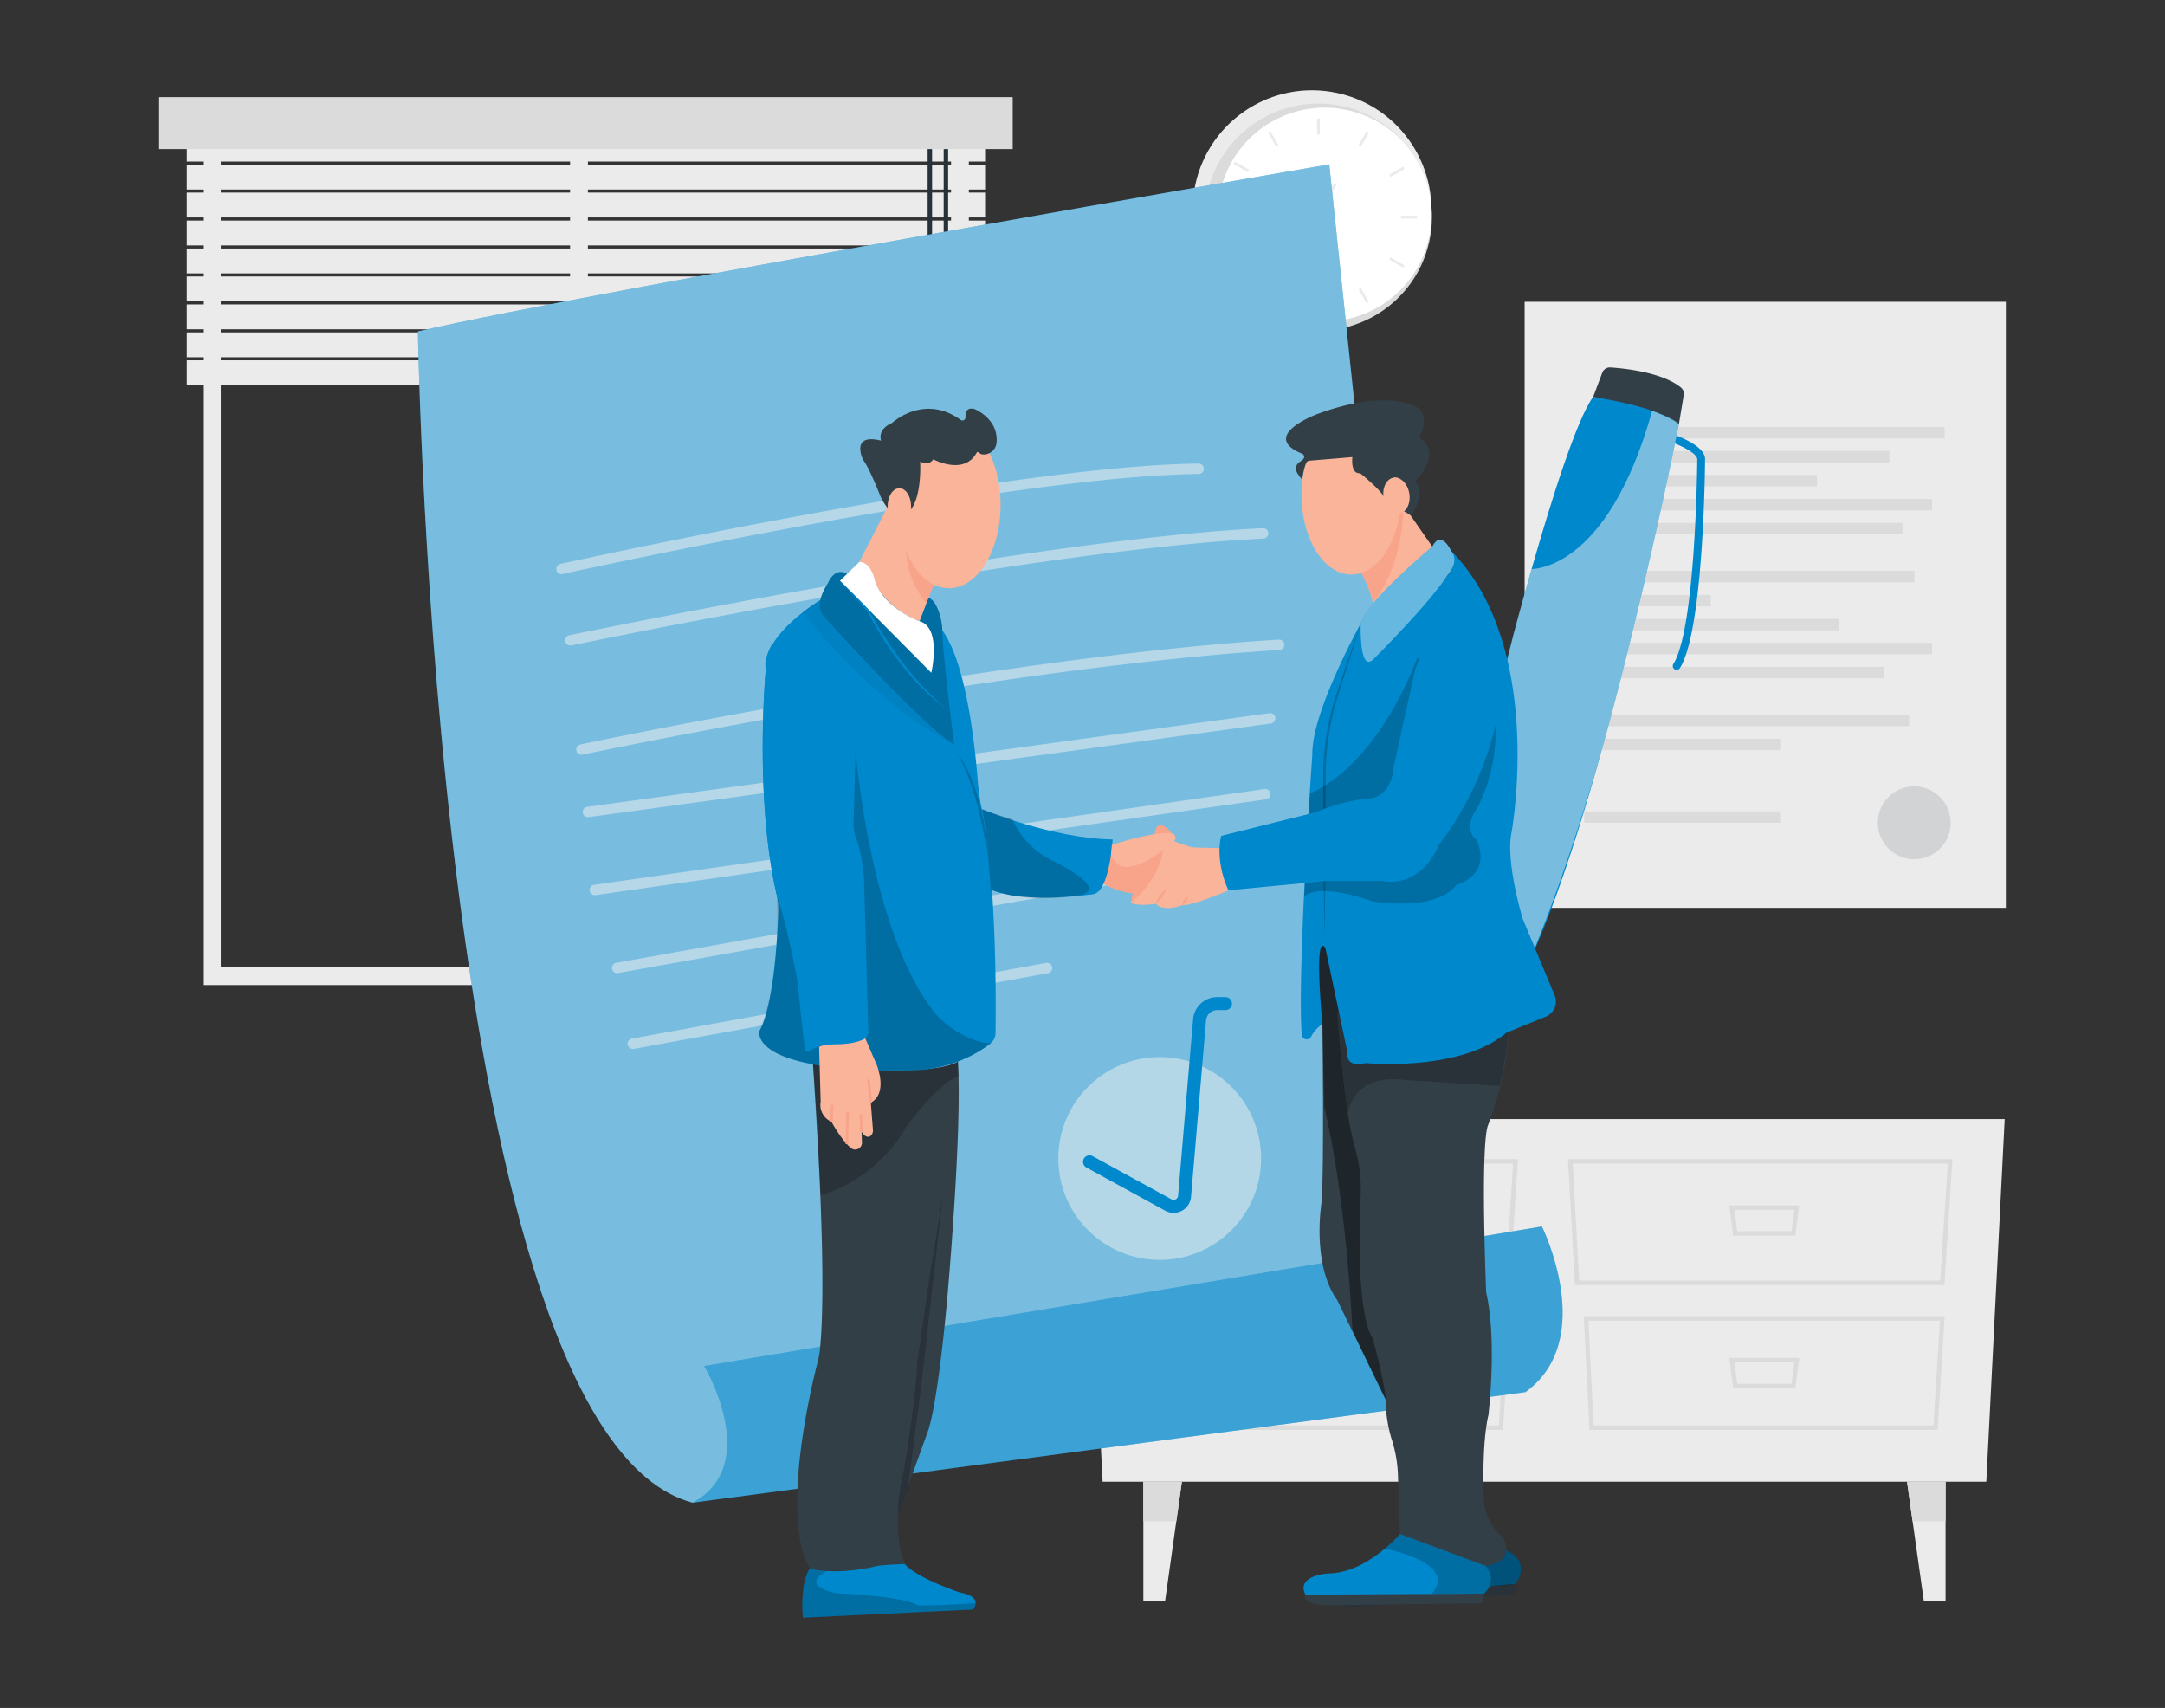 <svg id="e2f0911e-85ab-4d17-8338-72e0e01ec516" data-name="Layer 1" xmlns="http://www.w3.org/2000/svg" xmlns:xlink="http://www.w3.org/1999/xlink" width="865.76" height="682.89" viewBox="0 0 865.76 682.89"><rect x="0" y="0" width="865.76" height="682.89" fill="#333333" stroke="none"/><defs><clipPath id="e4dd9765-2878-4573-bb7c-5fa3699dd086"><path id="a5dfa47d-090f-4b42-915a-c1ef3714fa3c" data-name="SVGID" d="M597.41,283.66s26.63-107,39.67-125c0,0,24,2.44,34.29,10.91,0,0-29.85,151.47-60.14,215.62l-32.08-73.51Z" fill="#0088cc"/></clipPath><clipPath id="afc481d0-29ea-45d5-8a10-b7ee59cab9b5"><path id="a3bab4b3-8cb6-4787-930b-564015d6ce17" data-name="SVGID" d="M323.85,627.19s-3.87,4.41-2.79,19.61l68-3.26s4.7-5.06-5.43-6.87c0,0-16.95-5.65-21.86-11.33,0,0-9.13.3-11.73.93C350.08,626.27,335.69,630,323.85,627.19Z" fill="#0088cc"/></clipPath></defs><g id="e3195073-69dd-4e72-8747-96f08aafb44c" data-name="freepik--background-complete--inject-5"><circle cx="524.68" cy="83.83" r="47.73" transform="translate(358.21 588.41) rotate(-80.82)" fill="#ebebeb"/><circle cx="527.19" cy="86.82" r="45.41" transform="translate(356.41 593.08) rotate(-80.71)" fill="#dbdbdb"/><circle cx="529.74" cy="85.83" r="42.74" transform="translate(6.89 206.75) rotate(-22.23)" fill="#fff"/><rect x="526.67" y="47.36" width="1.09" height="6.46" fill="#ebebeb"/><rect x="508.57" y="52.26" width="1.09" height="6.46" transform="translate(40.43 261.91) rotate(-29.99)" fill="#ebebeb"/><rect x="495.83" y="63.45" width="1.09" height="6.48" transform="translate(191.22 463.83) rotate(-60.11)" fill="#ebebeb"/><rect x="487.77" y="86.28" width="6.46" height="1.09" fill="#ebebeb"/><rect x="492.63" y="104.42" width="6.46" height="1.09" transform="translate(13.98 262.08) rotate(-30.01)" fill="#ebebeb"/><rect x="505.88" y="117.64" width="6.46" height="1.09" transform="translate(152.4 500.18) rotate(-60.03)" fill="#ebebeb"/><rect x="526.67" y="119.83" width="1.09" height="6.46" fill="#ebebeb"/><rect x="544.81" y="115.02" width="1.09" height="6.46" transform="translate(13.94 288.52) rotate(-30)" fill="#ebebeb"/><rect x="558.03" y="101.72" width="1.09" height="6.44" transform="translate(188.41 536.21) rotate(-60)" fill="#ebebeb"/><rect x="560.22" y="86.28" width="6.46" height="1.09" fill="#ebebeb"/><rect x="555.36" y="68.15" width="6.44" height="1.09" transform="translate(40.49 288.49) rotate(-30)" fill="#ebebeb"/><rect x="542.14" y="54.93" width="6.46" height="1.09" transform="translate(224.88 500.21) rotate(-60.03)" fill="#ebebeb"/><rect x="504.09" y="91.22" width="41.17" height="1.09" transform="translate(205.01 517.81) rotate(-63.04)" fill="#ebebeb"/><rect x="527.59" y="71.94" width="1.44" height="40.54" transform="translate(-7.82 105.5) rotate(-11.32)" fill="#dbdbdb"/><path d="M387.43,393.86H81.2V40.22H387.43ZM88.32,386.73h292V47.36h-292Z" fill="#ebebeb"/><rect x="227.97" y="49.23" width="7.13" height="341.07" fill="#ebebeb"/><rect x="74.73" y="54.65" width="319.2" height="9.94" fill="#ebebeb"/><rect x="74.73" y="65.84" width="319.2" height="9.94" fill="#ebebeb"/><rect x="74.73" y="77" width="319.2" height="9.94" fill="#ebebeb"/><rect x="74.73" y="88.19" width="319.2" height="9.94" fill="#ebebeb"/><rect x="74.73" y="99.37" width="319.2" height="9.94" fill="#ebebeb"/><rect x="74.73" y="110.54" width="319.2" height="9.94" fill="#ebebeb"/><rect x="74.73" y="121.72" width="319.2" height="9.94" fill="#ebebeb"/><rect x="74.73" y="132.9" width="319.2" height="9.94" fill="#ebebeb"/><rect x="74.73" y="144.07" width="319.2" height="9.94" fill="#ebebeb"/><rect x="370.95" y="52.64" width="1.78" height="229.01" fill="#263238"/><polygon points="375 289.96 368.67 289.96 370.25 280.86 373.41 280.86 375 289.96" fill="#263238"/><rect x="377.37" y="52.64" width="1.78" height="331.29" fill="#263238"/><polygon points="381.42 390.62 375.11 390.62 376.68 381.52 379.85 381.52 381.42 390.62" fill="#263238"/><rect x="63.65" y="38.83" width="341.33" height="20.78" fill="#dbdbdb"/><rect x="609.68" y="120.67" width="192.43" height="242.32" fill="#ebebeb"/><rect x="633.52" y="170.74" width="144.11" height="4.58" fill="#dbdbdb"/><rect x="633.52" y="180.33" width="122.02" height="4.58" fill="#dbdbdb"/><rect x="633.52" y="189.91" width="93.06" height="4.58" fill="#dbdbdb"/><rect x="633.52" y="199.51" width="139.08" height="4.58" fill="#dbdbdb"/><rect x="633.52" y="209.09" width="127.25" height="4.58" fill="#dbdbdb"/><rect x="633.52" y="228.26" width="132.05" height="4.58" fill="#dbdbdb"/><rect x="633.52" y="237.86" width="50.59" height="4.58" fill="#dbdbdb"/><rect x="633.52" y="247.44" width="102.01" height="4.58" fill="#dbdbdb"/><rect x="633.52" y="257.03" width="139.08" height="4.58" fill="#dbdbdb"/><rect x="633.52" y="266.61" width="119.92" height="4.58" fill="#dbdbdb"/><rect x="633.52" y="285.79" width="129.94" height="4.58" fill="#dbdbdb"/><rect x="633.52" y="295.38" width="78.66" height="4.58" fill="#dbdbdb"/><rect x="633.52" y="324.4" width="78.66" height="4.58" fill="#dbdbdb"/><circle cx="765.47" cy="328.99" r="14.57" fill="#d1d3d4"/><polygon points="440.93 592.43 794.3 592.43 801.65 447.45 433.58 447.45 440.93 592.43" fill="#ebebeb"/><path d="M777.55,513.82H629.8L627,463.48H780.78ZM631.5,512H775.87l3-46.76H628.93Z" fill="#dbdbdb"/><path d="M774.82,571.72H635.6l-2.26-45.43H777.66ZM637.3,569.93H773.14l2.63-41.86H635.21Z" fill="#dbdbdb"/><path d="M717.9,494.07H693.07l-1.55-12.14h28Zm-23.19-1.78H716.4l1.11-8.58h-23.9Z" fill="#dbdbdb"/><path d="M717.9,555.08H693.07l-1.55-12.15h28Zm-23.19-1.79H716.4l1.11-8.58h-23.9Z" fill="#dbdbdb"/><path d="M603.78,513.82H456l-2.76-50.34H607Zm-146-1.79H602.1l2.95-46.76H455.21Z" fill="#dbdbdb"/><path d="M601.05,571.72H461.83l-2.26-45.43H603.89Zm-137.52-1.79H599.37L602,528.07H461.44Z" fill="#dbdbdb"/><path d="M544.13,494.07H519.3l-1.55-12.14h28Zm-23.19-1.78h21.68l1.1-8.58h-23.9Z" fill="#dbdbdb"/><path d="M544.13,555.08H519.3l-1.55-12.15h28Zm-23.19-1.79h21.68l1.1-8.58h-23.9Z" fill="#dbdbdb"/><polygon points="472.62 592.43 470.39 608.23 465.93 639.96 457.21 639.96 457.21 592.43 472.62 592.43" fill="#ebebeb"/><polygon points="472.62 592.43 470.39 608.23 457.21 608.23 457.21 592.43 472.62 592.43" fill="#dbdbdb"/><polygon points="762.6 592.43 764.82 608.23 769.29 639.96 778.01 639.96 778.01 592.43 762.6 592.43" fill="#ebebeb"/><polygon points="762.6 592.43 764.82 608.23 778.01 608.23 778.01 592.43 762.6 592.43" fill="#dbdbdb"/></g><path d="M167.13,132.5S173.88,573.86,277,600.81l302.55-79.34-48-455.75S238.6,116.1,167.13,132.5Z" fill="#0088cc"/><path d="M167.13,132.5S173.88,573.86,277,600.81l302.55-79.34-48-455.75S238.6,116.1,167.13,132.5Z" fill="#f1f2f2" opacity="0.5"/><g opacity="0.5"><path d="M246.8,389.1a2.08,2.08,0,0,1-.37-4.13l258.4-46.33a2.08,2.08,0,0,1,.73,4.09L247.17,389.06A1.61,1.61,0,0,1,246.8,389.1Z" fill="#f1f2f2"/></g><g opacity="0.5"><path d="M232.54,301.78a2.08,2.08,0,0,1-.43-4.12c1.64-.35,165.41-34.86,279.19-41.92a2.08,2.08,0,1,1,.26,4.15c-113.48,7-276.95,41.49-278.59,41.84A2.1,2.1,0,0,1,232.54,301.78Z" fill="#f1f2f2"/></g><g opacity="0.5"><path d="M235.21,326.72a2.07,2.07,0,0,1-.28-4.13l272.65-37.43a2.08,2.08,0,1,1,.57,4.12L235.5,326.7A1.42,1.42,0,0,1,235.21,326.72Z" fill="#f1f2f2"/></g><g opacity="0.5"><path d="M237.89,357.91a2.08,2.08,0,0,1-.3-4.14l268.2-38.31a2.08,2.08,0,0,1,.59,4.11l-268.2,38.32Z" fill="#f1f2f2"/></g><g opacity="0.5"><path d="M253,419.39a2.08,2.08,0,0,1-.37-4.12L418.39,385a2.08,2.08,0,0,1,.75,4.09l-165.73,30.3A2.43,2.43,0,0,1,253,419.39Z" fill="#f1f2f2"/></g><g opacity="0.5"><path d="M228.09,258.12a2.08,2.08,0,0,1-.43-4.12c1.83-.38,183.9-38.4,277.44-42.81h.1a2.08,2.08,0,0,1,.09,4.15c-93.2,4.4-275,42.35-276.78,42.73A2,2,0,0,1,228.09,258.12Z" fill="#f1f2f2"/></g><path d="M610,556.62,277,600.81c28.12-15.23,4.59-54.65,4.59-54.65l335-55.79S639.06,535.55,610,556.62Z" fill="#0088cc"/><path d="M610,556.62,277,600.81c28.12-15.23,4.59-54.65,4.59-54.65l335-55.79S639.06,535.55,610,556.62Z" fill="#f1f2f2" opacity="0.25"/><g opacity="0.5"><path d="M224.52,229.6a2.08,2.08,0,0,1-.45-4.11c1.77-.39,177.53-39.26,255.26-40.14h0a2.08,2.08,0,0,1,0,4.16c-77.3.88-252.64,39.65-254.41,40A1.73,1.73,0,0,1,224.52,229.6Z" fill="#f1f2f2"/></g><path d="M670.48,267.84a1.6,1.6,0,0,1-.84-.24,1.57,1.57,0,0,1-.48-2.15c8.86-13.93,9.54-79.14,9.56-81.95-.35-2.62-7.94-6.1-13-7.65a1.56,1.56,0,1,1,.91-3c2.45.74,14.69,4.75,15.2,10.41a.76.76,0,0,1,0,.15c0,2.8-.56,68.78-10.05,83.69A1.54,1.54,0,0,1,670.48,267.84Z" fill="#0088cc"/><path id="b48fabe3-33b9-4ef3-bd8f-4770149cbbcc" data-name="SVGID" d="M597.41,283.66s26.63-107,39.67-125c0,0,24,2.44,34.29,10.91,0,0-29.85,151.47-60.14,215.62l-32.08-73.51Z" fill="#0088cc"/><g clip-path="url(#e4dd9765-2878-4573-bb7c-5fa3699dd086)"><path d="M611.67,227.52s30.74,2.23,49-63.26c0,0,6.68,2.23,10.69,5.35,0,0-22.72,126.52-60.14,215.62l-16-58.8,7.57-62.82Z" fill="#f1f2f2" opacity="0.5"/></g><path d="M637.08,158.7l3.65-9.69a3.23,3.23,0,0,1,3.22-2.09c5.83.38,20.81,1.94,28.27,8.05a3.19,3.19,0,0,1,1.09,3l-1.94,11.64S666.05,163.39,637.08,158.7Z" fill="#333f47"/><path d="M461.68,334.15s.11-8.91,7-.89Z" fill="#f7a48b"/><path d="M452.13,361l1.56-7.2,3.13,3.13a27.93,27.93,0,0,1-2.91,2.73C453.3,360.14,452.7,360.58,452.13,361Z" fill="#f7a48b"/><path d="M441.49,353.47s9.08,5.63,19.4,3.44c0,0,7.51-5,5.63-18.14L456.2,336,439,342.21Z" fill="#f7a48b"/><path d="M358.72,606.52l12-33.32s3.71-6.79,8-53.07c0,0,6.17-68.19,4.32-95.65,0,0-4.94,3.39-22.53,3.39l-8.95,173.71Z" fill="#333f47"/><polygon points="376.92 479.09 368.29 555.3 363.04 595.1 358.72 606.52 356.87 578.13 367.98 484.64 376.92 479.09" opacity="0.2"/><path d="M325.09,425.4s6.06,81.43,2.83,113.83a34.56,34.56,0,0,1-.93,5.25c-2.83,11-14.93,61.87-3.14,82.71a67.81,67.81,0,0,0,26.23-.92l11.73-.93s-6.18-13.27-.31-38c0,0,4.63-26.23,5.24-42.27l4.94-34.25,8-49.37,3.4-37S377.23,431.57,325.09,425.4Z" fill="#333f47"/><path d="M325.09,425.4l3.08,52.45s21.6-4.93,34.56-27.77c0,0,14.5-19.43,20.67-19.43l-.3-6.17S374.46,431.88,325.09,425.4Z" opacity="0.2"/><path d="M327.88,240s-22.94,13.81-21.61,27.4c0,0-4.88,49.85,4.41,90.76a24,24,0,0,1,.61,6.26c-.38,9.73-2,38.6-7.69,48,0,0-3.84,16.8,61.38,15.48a53.35,53.35,0,0,0,27.27-8,40.83,40.83,0,0,0,3.85-2.71,5.36,5.36,0,0,0,2-4.14c.18-11.48.53-60.6-5.48-89.57A90.44,90.44,0,0,1,391,312.28c-1.07-13.81-4.67-48-14.53-60.7Z" fill="#0088cc"/><path d="M570.9,611.94s-12.13,16.71-27.83,17.83c0,0-12.58,1.66-8.21,9.05,0,0,56-2.07,71.19-5.45,0,0,6.79-9-4-13.61Z" fill="#0088cc"/><path d="M534.86,638.82s-2.38,4.4,10.26,3.5l60.82-5.1.11-3.85Z" fill="#333f47"/><path d="M534.86,638.82s-2.38,4.4,10.26,3.5l60.82-5.1.11-3.85Z" opacity="0.2"/><path d="M565,618.21s30,2.22,20.22,15.62c0,0,13.28.85,20.88-.46,0,0,6.79-9-4-13.61l-31.19-7.82Z" opacity="0.4"/><path d="M528.82,409.32s.72,58.71-.33,71.3c0,0-4.19,24.64,6.3,39.32l21.49,44-4.72-153.1L538.46,371l-14.69,2.62S521.29,399.9,528.82,409.32Z" fill="#333f47"/><path d="M529.55,442.56s8.32,32.07,11.29,89.4c0,0,9.8,21,15.44,32l-4.72-153.1L538.46,371l-14.69,2.62s-2.21,23.53,5.05,35.67Z" opacity="0.4"/><path d="M534.79,405.11S536.73,441,542,459.59A58.37,58.37,0,0,1,544.12,478c-.74,16.66-1.19,47.43,4.82,57.2,0,0,5.85,20.86,5.26,27.4a56.22,56.22,0,0,0,2.15,12.35A52.59,52.59,0,0,1,559,589.27l.85,24.07s11.88,18.71,34.16,12.77c0,0,9.88-.73,8.15-8.47a8,8,0,0,0-2.35-4l-.43-.42a21.75,21.75,0,0,1-6.11-14.71c-.19-7.49-.29-23.4,1.93-32.71,0,0,3.56-29.7-.89-49,0,0-2.38-56.14.59-66.53,0,0,11.29-28.22,7.43-46.63Z" fill="#333f47"/><path d="M539.05,445.23s1.49-16.34,23.17-13.37l37.42,2.38s5.35-20.2,2.68-30.59l-67.53,1.46S535.49,428.3,539.05,445.23Z" opacity="0.2"/><path d="M341.92,297.91s5.56,75.07,32.52,107.82c0,0,9.24,10.5,21.66,11.49A53.46,53.46,0,0,1,365,427.89s-61.6,2.12-61.38-15.48c0,0,8.6-17.16,7.08-54.25l13-33.74Z" opacity="0.2"/><path d="M382.9,301.48a38.53,38.53,0,0,1,5.08,8.83,71.38,71.38,0,0,1,3.38,9.63,94.62,94.62,0,0,1,2.19,10c.27,1.68.49,3.36.72,5s.33,3.38.44,5.07c-.35-1.66-.63-3.33-.94-5l-1-5c-.75-3.29-1.47-6.59-2.41-9.83s-1.92-6.46-3.12-9.61c-.6-1.58-1.24-3.14-2-4.66A34.81,34.81,0,0,0,382.9,301.48Z" opacity="0.2"/><path d="M327.88,240l-6.9,4.68s27.84,36.75,60.59,53c0,0-21.39-15.81-52.35-51.45A7.69,7.69,0,0,1,327.88,240Z" opacity="0.05"/><path d="M392.61,323.51s28.23,11.81,52.32,12.13c0,0-1.25,21-7.82,21.9,0,0-27.22,4.06-41-1.88C396.13,355.66,395.35,335.79,392.61,323.51Z" fill="#0088cc"/><path d="M404.89,327.5a32.47,32.47,0,0,0,15.95,16.58s26,12.52,8.76,14.08c0,0-17.83,3.44-33.47-2.5,0,0-1.1-19.87-3.52-32.15A112.94,112.94,0,0,0,404.89,327.5Z" opacity="0.2"/><path d="M444.62,337.83s17.73-5.84,24.07-4.57a1.77,1.77,0,0,1,.79,3.06c-4.84,4.31-20.68,17.19-25.17,5.57Z" fill="#f9b499"/><path d="M452.13,361s10.86-8,13.05-21.12l4.3-3.54,5.71,2a9.29,9.29,0,0,0,2.77.51l9.84.27s-.45,9.3,3.44,16.89c0,0-13.77,5.95-18.46,5.95,0,0-7.51,2.81-10.64-.63C462.14,361.29,456.2,362.54,452.13,361Z" fill="#f9b499"/><path d="M462.14,361.29a12.19,12.19,0,0,1,1.77-3.28,12,12,0,0,1,2.61-2.66,13.3,13.3,0,0,1-4.38,5.94Z" fill="#f7a48b"/><path d="M472.78,361.92a3.93,3.93,0,0,1,.66-2,3.81,3.81,0,0,1,1.53-1.44,4.28,4.28,0,0,1-2.19,3.44Z" fill="#f7a48b"/><path d="M544.19,249.21s-19.81,35.58-19.41,52.57c0,0-6.12,86-4.22,112a2,2,0,0,0,3.58,1,3.07,3.07,0,0,0,.2-.36,12.46,12.46,0,0,1,3.56-4.28l.92-.74S525.18,372.13,530,379l8.89,42.05s-1.21,6.06,7.28,4c0,0,37.6,3.64,56.2-12.13l15.72-6.4A6.54,6.54,0,0,0,621.7,398l-12.82-30.71s-6.88-22.64-4.45-34.36c0,0,13.75-74.4-24.26-112.81,0,0,3.24,5.26-1.21,9.71,0,0-20.5,25.07-30.21,33.56C548.75,263.37,544.19,269.83,544.19,249.21Z" fill="#0088cc"/><path d="M529.63,374.55c-.21-10.61-.31-21.23-.4-31.85l-.12-31.84a104.78,104.78,0,0,1,4.73-31.51q5-15.14,10.35-30.14l-4.76,15.2c-1.6,5.06-3.26,10.12-4.82,15.17a106.54,106.54,0,0,0-4.46,31.28L530,342.7C530,353.32,529.85,363.94,529.63,374.55Z" opacity="0.2"/><path d="M523.16,325.63l.81-8.49S549,308.65,566.83,263l13.75,13.75L598,288s2,20.62-9.3,38.41c0,0-2.42,6.47,1.62,9.3,0,0,7.28,12.94-8.09,18.19,0,0-6.06,10.51-33.56,6.47,0,0-20.21-7.68-27.09-2Z" opacity="0.2"/><path d="M327.56,418.61l.61,21.91a7.31,7.31,0,0,0,4.32,8s3.82,7.15,7.79,10.51a2.71,2.71,0,0,0,4.41-2.23l-.16-4.27s1.81,3.18,3.69,1.56a2.74,2.74,0,0,0,.86-2.27l-.85-11S355,438.36,350.7,426L346,415.11s-1.43.08-10.68,1.64C335.34,416.75,330.33,416.76,327.56,418.61Z" fill="#f9b499"/><rect x="329.25" y="444.63" width="6.79" height="1.04" transform="translate(-127.01 757.44) rotate(-87.42)" fill="#f7a48b"/><rect x="332.34" y="450.49" width="12.96" height="1.04" transform="translate(-120.01 779.17) rotate(-88.66)" fill="#f7a48b"/><rect x="343.85" y="445.45" width="1.04" height="7.1" transform="translate(-19.18 15.39) rotate(-2.49)" fill="#f7a48b"/><rect x="347.25" y="431.55" width="1.04" height="9.3" transform="translate(-41.68 36.77) rotate(-5.71)" fill="#f7a48b"/><path id="b0f8679b-c9ad-471f-ac64-05653314dbfe" data-name="SVGID" d="M323.85,627.19s-3.87,4.41-2.79,19.61l68-3.26s4.7-5.06-5.43-6.87c0,0-16.95-5.65-21.86-11.33,0,0-9.13.3-11.73.93C350.08,626.27,335.69,630,323.85,627.19Z" fill="#0088cc"/><g clip-path="url(#afc481d0-29ea-45d5-8a10-b7ee59cab9b5)"><path d="M330.47,628.34s-11.22,5.07,3.62,8.69c0,0,27.14,1.08,32.57,4.7,1.09.73,23.52-.72,23.52-.72l4,1.81L375.71,659.1,316,653.31,310.21,632l10.13-7.24,3.51,2.47Z" opacity="0.2"/></g><path d="M559.84,613.34s-13.29,15.8-29,15.8c0,0-12.67.77-8.83,8.45,0,0,56,1.92,71.39-.38,0,0,5.84-4.93.62-11.1Z" fill="#0088cc"/><path d="M522,637.59s-2.69,4.22,10,4.22l61-.77.38-3.83Z" fill="#333f47"/><path d="M553.75,619.23s29.6,5.35,18.85,18c0,0,14.12.06,20.78,0,0,0,5.85-4.88.62-11.1l-34.16-12.77c-.81.9-1.7,1.83-2.67,2.77C556,617.26,554.85,618.29,553.75,619.23Z" opacity="0.2"/><circle cx="463.76" cy="463.2" r="40.54" fill="#f1f2f2" opacity="0.5"/><path d="M469.32,484.94a7,7,0,0,1-3.35-.86l-31.52-17.27a2.59,2.59,0,0,1,2.49-4.55l31.52,17.26a1.77,1.77,0,0,0,1.7,0,1.74,1.74,0,0,0,.94-1.42l6-70.53a9.67,9.67,0,0,1,9.69-8.9h3.26a2.6,2.6,0,1,1,0,5.2h-3.26a4.5,4.5,0,0,0-4.51,4.14l-6,70.53a7,7,0,0,1-7,6.4Z" fill="#0088cc"/><path d="M542.79,226.66s4.32,4.57,6.86,17l24.14-23.63-11.68-16.77Z" fill="#f9b499"/><path d="M544.19,249.21s-.85,19.65,4.85,14.56c0,0,22.63-22.43,29.92-34,0,0,5-5.08,1.21-9.71,0,0-3.84-8.43-7.39-1.57C572.78,218.53,546.09,240.77,544.19,249.21Z" fill="#0088cc"/><path d="M544.19,249.21s-.85,19.65,4.85,14.56c0,0,22.63-22.43,29.92-34,0,0,5-5.08,1.21-9.71,0,0-3.84-8.43-7.39-1.57C572.78,218.53,546.09,240.77,544.19,249.21Z" fill="#fff" opacity="0.4"/><path d="M549.3,240.67s-3.66-10.42-6.51-14L561.11,203S561.77,224.41,549.3,240.67Z" fill="#f7a48b"/><ellipse cx="540.38" cy="197.82" rx="19.95" ry="31.89" fill="#f9b499"/><path d="M565.93,267.59c8.81-23.59,18.75-23.87,25.75-19.59A20.06,20.06,0,0,1,601,265.4c-.31,42.08-25.32,71.94-25.32,71.94-8.23,18.81-22.73,14.9-22.73,14.9H530.26l-39,3.73c-5.72-12.72-2.91-21.76-2.91-21.76L526,324.8a79.61,79.61,0,0,1,20-5.48s10.19,1.17,11.36-12.94Z" fill="#0088cc"/><path d="M338.35,229.31s-4.23-2.9-7.35,4c0,0-5.79,8.24-1.78,12.92,0,0,38.53,43,52.35,51.45,0,0-4.44-34-4.73-45.11a25.19,25.19,0,0,0-1.57-8.38c-.92-2.39-2.23-4.69-3.95-5.09Z" fill="#0088cc"/><path d="M338.35,229.31s-4.23-2.9-7.35,4c0,0-5.79,8.24-1.78,12.92,0,0,38.53,43,52.35,51.45,0,0-4.44-34-4.73-45.11a25.19,25.19,0,0,0-1.57-8.38c-.92-2.39-2.23-4.69-3.95-5.09Z" opacity="0.2"/><path d="M373.37,233.64l-5.62,14.7a33.16,33.16,0,0,1-16.36-12.63,15.75,15.75,0,0,1-2-4.29c-.8-2.61-2.6-6.95-5.72-6.79L355,202.48s4.12,7.67,5,7C360,209.48,360.9,225,373.37,233.64Z" fill="#f9b499"/><path d="M343.7,224.63l-7.8,7.57L372.43,269s4.22-18.08-4.68-20.62c0,0-13.81-4.78-17.82-15.92C349.93,232.42,348.63,224.92,343.7,224.63Z" fill="#fff"/><path d="M379.34,284.1a80.94,80.94,0,0,1-12.81-11.24,117.9,117.9,0,0,1-10.67-13.32c-1.6-2.36-3.14-4.75-4.6-7.2-.73-1.22-1.44-2.45-2.14-3.69s-1.32-2.52-2.07-3.69a45.83,45.83,0,0,0-5.43-6.45c-1.91-2.1-3.84-4.18-5.72-6.31,2.05,2,4.06,4,6.08,6l3,3a25.82,25.82,0,0,1,2.73,3.34c.83,1.19,1.49,2.47,2.19,3.68s1.42,2.45,2.16,3.65c1.47,2.42,3,4.78,4.65,7.1a130.54,130.54,0,0,0,10.4,13.38l1.41,1.58,1.46,1.54c1,1,2,2,3,3s2.07,1.92,3.1,2.89S378.26,283.17,379.34,284.1Z" fill="#0088cc"/><path d="M322,419.61a1.13,1.13,0,0,0,1.87.65c1.47-1.28,4.59-2.73,11.16-2.73,0,0,7.41,0,11-2.42a2.84,2.84,0,0,0,1.2-2.45l-1.74-62s-.7-9-3.16-15.59a15,15,0,0,1-1-5.69l1.24-44.21s-.44-38.32-33.86-27.62c0,0-3.56,6.23-2.45,9.8,0,0-4.76,51.89,4.41,90.76,0,0,4.06,11.26,8.29,34.65C319,392.81,320.76,412.17,322,419.61Z" fill="#0088cc"/><path d="M370.36,241l3.91-9.14-11.74-18.27S360,229.12,370.36,241Z" fill="#f7a48b"/><ellipse cx="379.48" cy="201.88" rx="20.65" ry="33.32" fill="#f9b499"/><path d="M351.67,197.43c-1.58-4-4.36-10.59-6.56-13.65,0,0-5.25-10.68,7.24-7.6,0,0-1.81-4.35,4.35-7.07,0,0,12.7-11.88,27.44-1.23a1.22,1.22,0,0,0,1.94-1c-.08-2,.5-4.16,3.58-3.34,0,0,9.62,3.76,8.87,13.33a5.17,5.17,0,0,1-6,4.77c-.61-.12-1.57-1.39-1.93-.71-5.07,9.41-17.39,2.71-17.39,2.71s-1.63,2.9-5.25.91c0,0,.82,13.79-3.89,19.4,0,0,0-10.18-5.81-7.74-2.88,1.21-3.17,4.62-2.73,7.58,0,.05-.06,0-.21-.21A22.22,22.22,0,0,1,351.67,197.43Z" fill="#333f47"/><ellipse cx="359.64" cy="202.48" rx="4.69" ry="7.27" fill="#f9b499"/><path d="M520.71,191.81s.64-4.95,1.74-6.87a1.5,1.5,0,0,1,1.2-.75l17.16-1.43s-.92,6.82,3.13,6.45c0,0,9.59,7.81,9.59,10,0,0-.3-7.69,4-8.23a3.73,3.73,0,0,1,4,2.83,12.88,12.88,0,0,1-1.25,9.86l4,2.45s6.64-9.37,1.48-13.61c0,0,11.8-11.43,1.66-17.52,0,0,6.64-11.06-4.24-13.46,0,0-11.62-5.16-36.51,4.06,0,0-23.41,8.67-5.9,15.86a1.33,1.33,0,0,1,.32,2.17c-.86,1-2.47,1.26-2.77,3.12C518,188.31,518.71,189.28,520.71,191.81Z" fill="#333f47"/><ellipse cx="558.43" cy="198.12" rx="5.21" ry="7.24" transform="translate(-24.63 92.57) rotate(-9.27)" fill="#f9b499"/></svg>